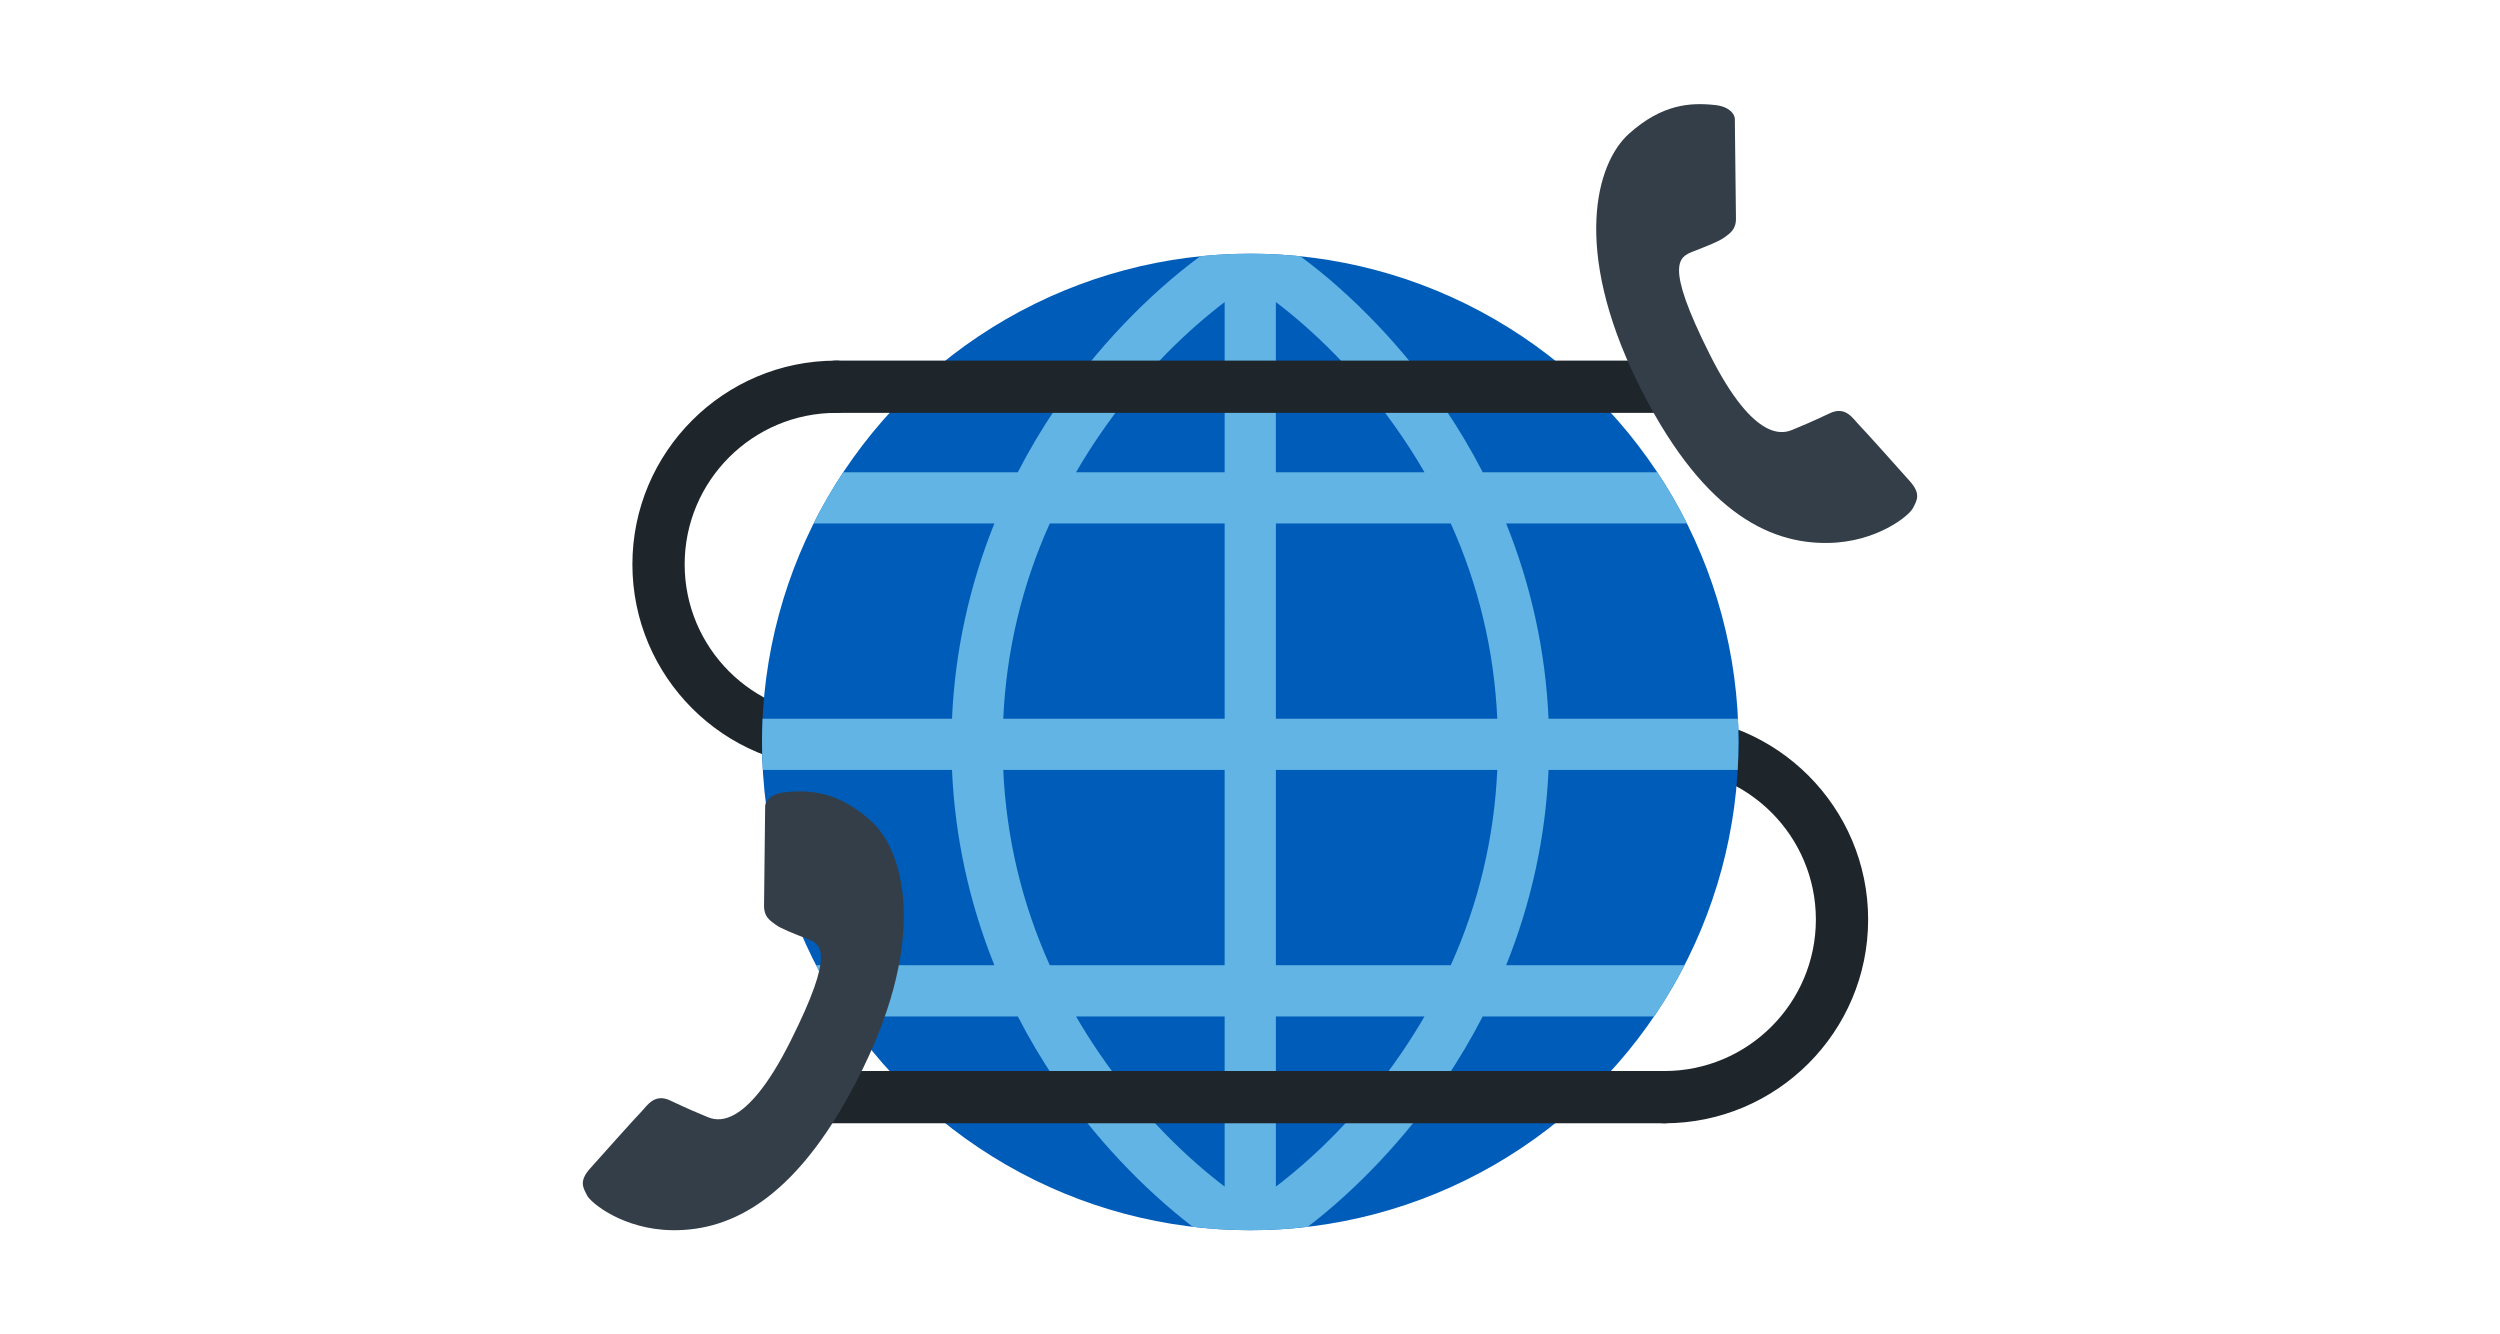 <?xml version="1.0" encoding="iso-8859-1"?>
<!-- Generator: Adobe Illustrator 19.0.0, SVG Export Plug-In . SVG Version: 6.00 Build 0)  -->
<svg version="1.1" id="Layer_1" xmlns="http://www.w3.org/2000/svg" xmlns:xlink="http://www.w3.org/1999/xlink" width="163px" height="87px"
	 viewBox="0 0 382.951 382.951" style="enable-background:new 0 0 382.951 382.951;" xml:space="preserve">
<g>
	<path style="fill:#1E252B;" d="M310.408,322.374c-4.143,0-7.5-3.357-7.5-7.5s3.357-7.5,7.5-7.5c23.969,0,43.469-19.5,43.469-43.469
		s-19.5-43.469-43.469-43.469c-4.143,0-7.5-3.357-7.5-7.5s3.357-7.5,7.5-7.5c32.24,0,58.469,26.229,58.469,58.469
		C368.877,296.146,342.648,322.374,310.408,322.374z"/>
	<path style="fill:#1E252B;" d="M72.697,220.437c-32.24,0-58.47-26.229-58.47-58.469c0-32.241,26.229-58.471,58.47-58.471
		c4.143,0,7.5,3.357,7.5,7.5s-3.357,7.5-7.5,7.5c-23.97,0-43.47,19.501-43.47,43.471c0,23.969,19.5,43.469,43.47,43.469
		c4.143,0,7.5,3.357,7.5,7.5C80.197,217.079,76.84,220.437,72.697,220.437z"/>
	<g>
		<circle style="fill:#005CB9;" cx="191.552" cy="212.937" r="140.126"/>
		<path style="fill:#61B4E4;" d="M331.443,220.97c0.15-2.658,0.234-5.336,0.234-8.033c0-2.236-0.058-4.459-0.161-6.67h-54.362
			c-0.838-19.24-4.961-38.135-12.164-56.035h51.899c-2.55-5.086-5.398-9.994-8.524-14.703h-50.103
			c-3.247-6.307-6.89-12.459-10.931-18.42c-11.436-16.871-26.361-32.475-41.424-43.572c-4.721-0.48-9.51-0.727-14.355-0.727
			c-4.847,0-9.636,0.246-14.355,0.727c-15.063,11.098-29.988,26.701-41.426,43.572c-4.041,5.961-7.683,12.113-10.93,18.42H74.74
			c-3.127,4.709-5.976,9.617-8.525,14.703h51.899c-7.204,17.9-11.325,36.795-12.163,56.035H51.588
			c-0.104,2.211-0.162,4.434-0.162,6.67c0,2.697,0.084,5.375,0.234,8.033h54.291c0.838,19.242,4.959,38.137,12.163,56.037H66.903
			c2.622,5.092,5.548,9.998,8.751,14.703h49.188c3.247,6.307,6.889,12.459,10.93,18.42c10.896,16.072,24.955,30.988,39.283,41.961
			c5.412,0.635,10.915,0.971,16.498,0.971c5.582,0,11.086-0.336,16.497-0.971c14.328-10.973,28.388-25.889,39.282-41.961
			c4.041-5.961,7.684-12.113,10.931-18.42h49.188c3.204-4.705,6.13-9.611,8.751-14.703h-51.211
			c7.203-17.9,11.326-36.795,12.164-56.037H331.443z M184.201,340.548c-9.741-7.422-23.577-19.961-36.259-38.668
			c-2.269-3.348-4.397-6.738-6.388-10.17H184.2v48.838H184.201z M184.201,277.007H134.01c-7.984-17.748-12.455-36.492-13.348-56.037
			h63.539V277.007z M184.201,206.267h-63.539c0.893-19.543,5.363-38.289,13.348-56.035h50.191V206.267z M184.201,135.529h-42.646
			c1.99-3.434,4.119-6.822,6.388-10.17c12.682-18.707,26.518-31.246,36.259-38.668v48.838H184.201z M198.904,86.691
			c9.74,7.422,23.576,19.961,36.258,38.668c2.268,3.348,4.397,6.736,6.388,10.17h-42.646V86.691z M235.162,301.88
			c-12.682,18.707-26.518,31.246-36.258,38.668V291.71h42.646C239.559,295.142,237.43,298.532,235.162,301.88z M249.096,277.007
			h-50.191V220.97h63.539C261.55,240.515,257.08,259.259,249.096,277.007z M198.904,206.267v-56.035h50.191
			c7.984,17.746,12.454,36.492,13.348,56.035H198.904z"/>
	</g>
	<path style="fill:#1E252B;" d="M316.678,118.497H72.697c-4.143,0-7.5-3.357-7.5-7.5s3.357-7.5,7.5-7.5h243.98
		c4.143,0,7.5,3.357,7.5,7.5C324.178,115.14,320.82,118.497,316.678,118.497z"/>
	<path style="fill:#1E252B;" d="M310.408,322.374H66.428c-4.143,0-7.5-3.357-7.5-7.5s3.357-7.5,7.5-7.5h243.98
		c4.142,0,7.5,3.357,7.5,7.5S314.551,322.374,310.408,322.374z"/>
	<path style="fill:#333E48;" d="M57.971,227.379c7.105-0.773,15.197-0.308,24.723,8.217c9.526,8.523,16.189,33.168-2.283,71.004
		c-18.117,37.111-37.537,46.717-54.814,46.457c-14.041-0.211-23.32-7.858-24.382-9.988c-1.061-2.133-2.45-3.99,0.857-7.704
		c3.304-3.715,12.816-14.362,14.585-16.165c1.768-1.801,3.83-5.538,8.41-3.371c4.579,2.171,8.527,3.873,10.705,4.74
		c2.179,0.864,10.662,4.475,23.775-21.658c13.113-26.138,8.762-27.928,4.704-29.524c-4.055-1.596-7.385-2.873-8.958-4.04
		c-1.575-1.166-3.347-2.227-3.283-5.52c0.065-3.295,0.303-27.192,0.321-28.492C52.349,230.035,53.82,227.829,57.971,227.379z"/>
	<path style="fill:#333E48;" d="M324.978,30.148c-7.105-0.773-15.197-0.308-24.723,8.217c-9.526,8.524-16.189,33.168,2.283,71.004
		c18.117,37.111,37.537,46.717,54.815,46.457c14.041-0.211,23.32-7.858,24.382-9.988c1.062-2.133,2.45-3.99-0.857-7.704
		c-3.304-3.715-12.816-14.362-14.585-16.165c-1.768-1.801-3.83-5.538-8.41-3.371c-4.579,2.171-8.527,3.873-10.705,4.74
		c-2.179,0.864-10.662,4.475-23.774-21.658c-13.113-26.138-8.762-27.928-4.704-29.524c4.055-1.596,7.385-2.873,8.958-4.04
		c1.575-1.166,3.347-2.227,3.283-5.52c-0.065-3.295-0.303-27.192-0.321-28.492C330.599,32.804,329.129,30.598,324.978,30.148z"/>
</g>
<g>
</g>
<g>
</g>
<g>
</g>
<g>
</g>
<g>
</g>
<g>
</g>
<g>
</g>
<g>
</g>
<g>
</g>
<g>
</g>
<g>
</g>
<g>
</g>
<g>
</g>
<g>
</g>
<g>
</g>
</svg>
